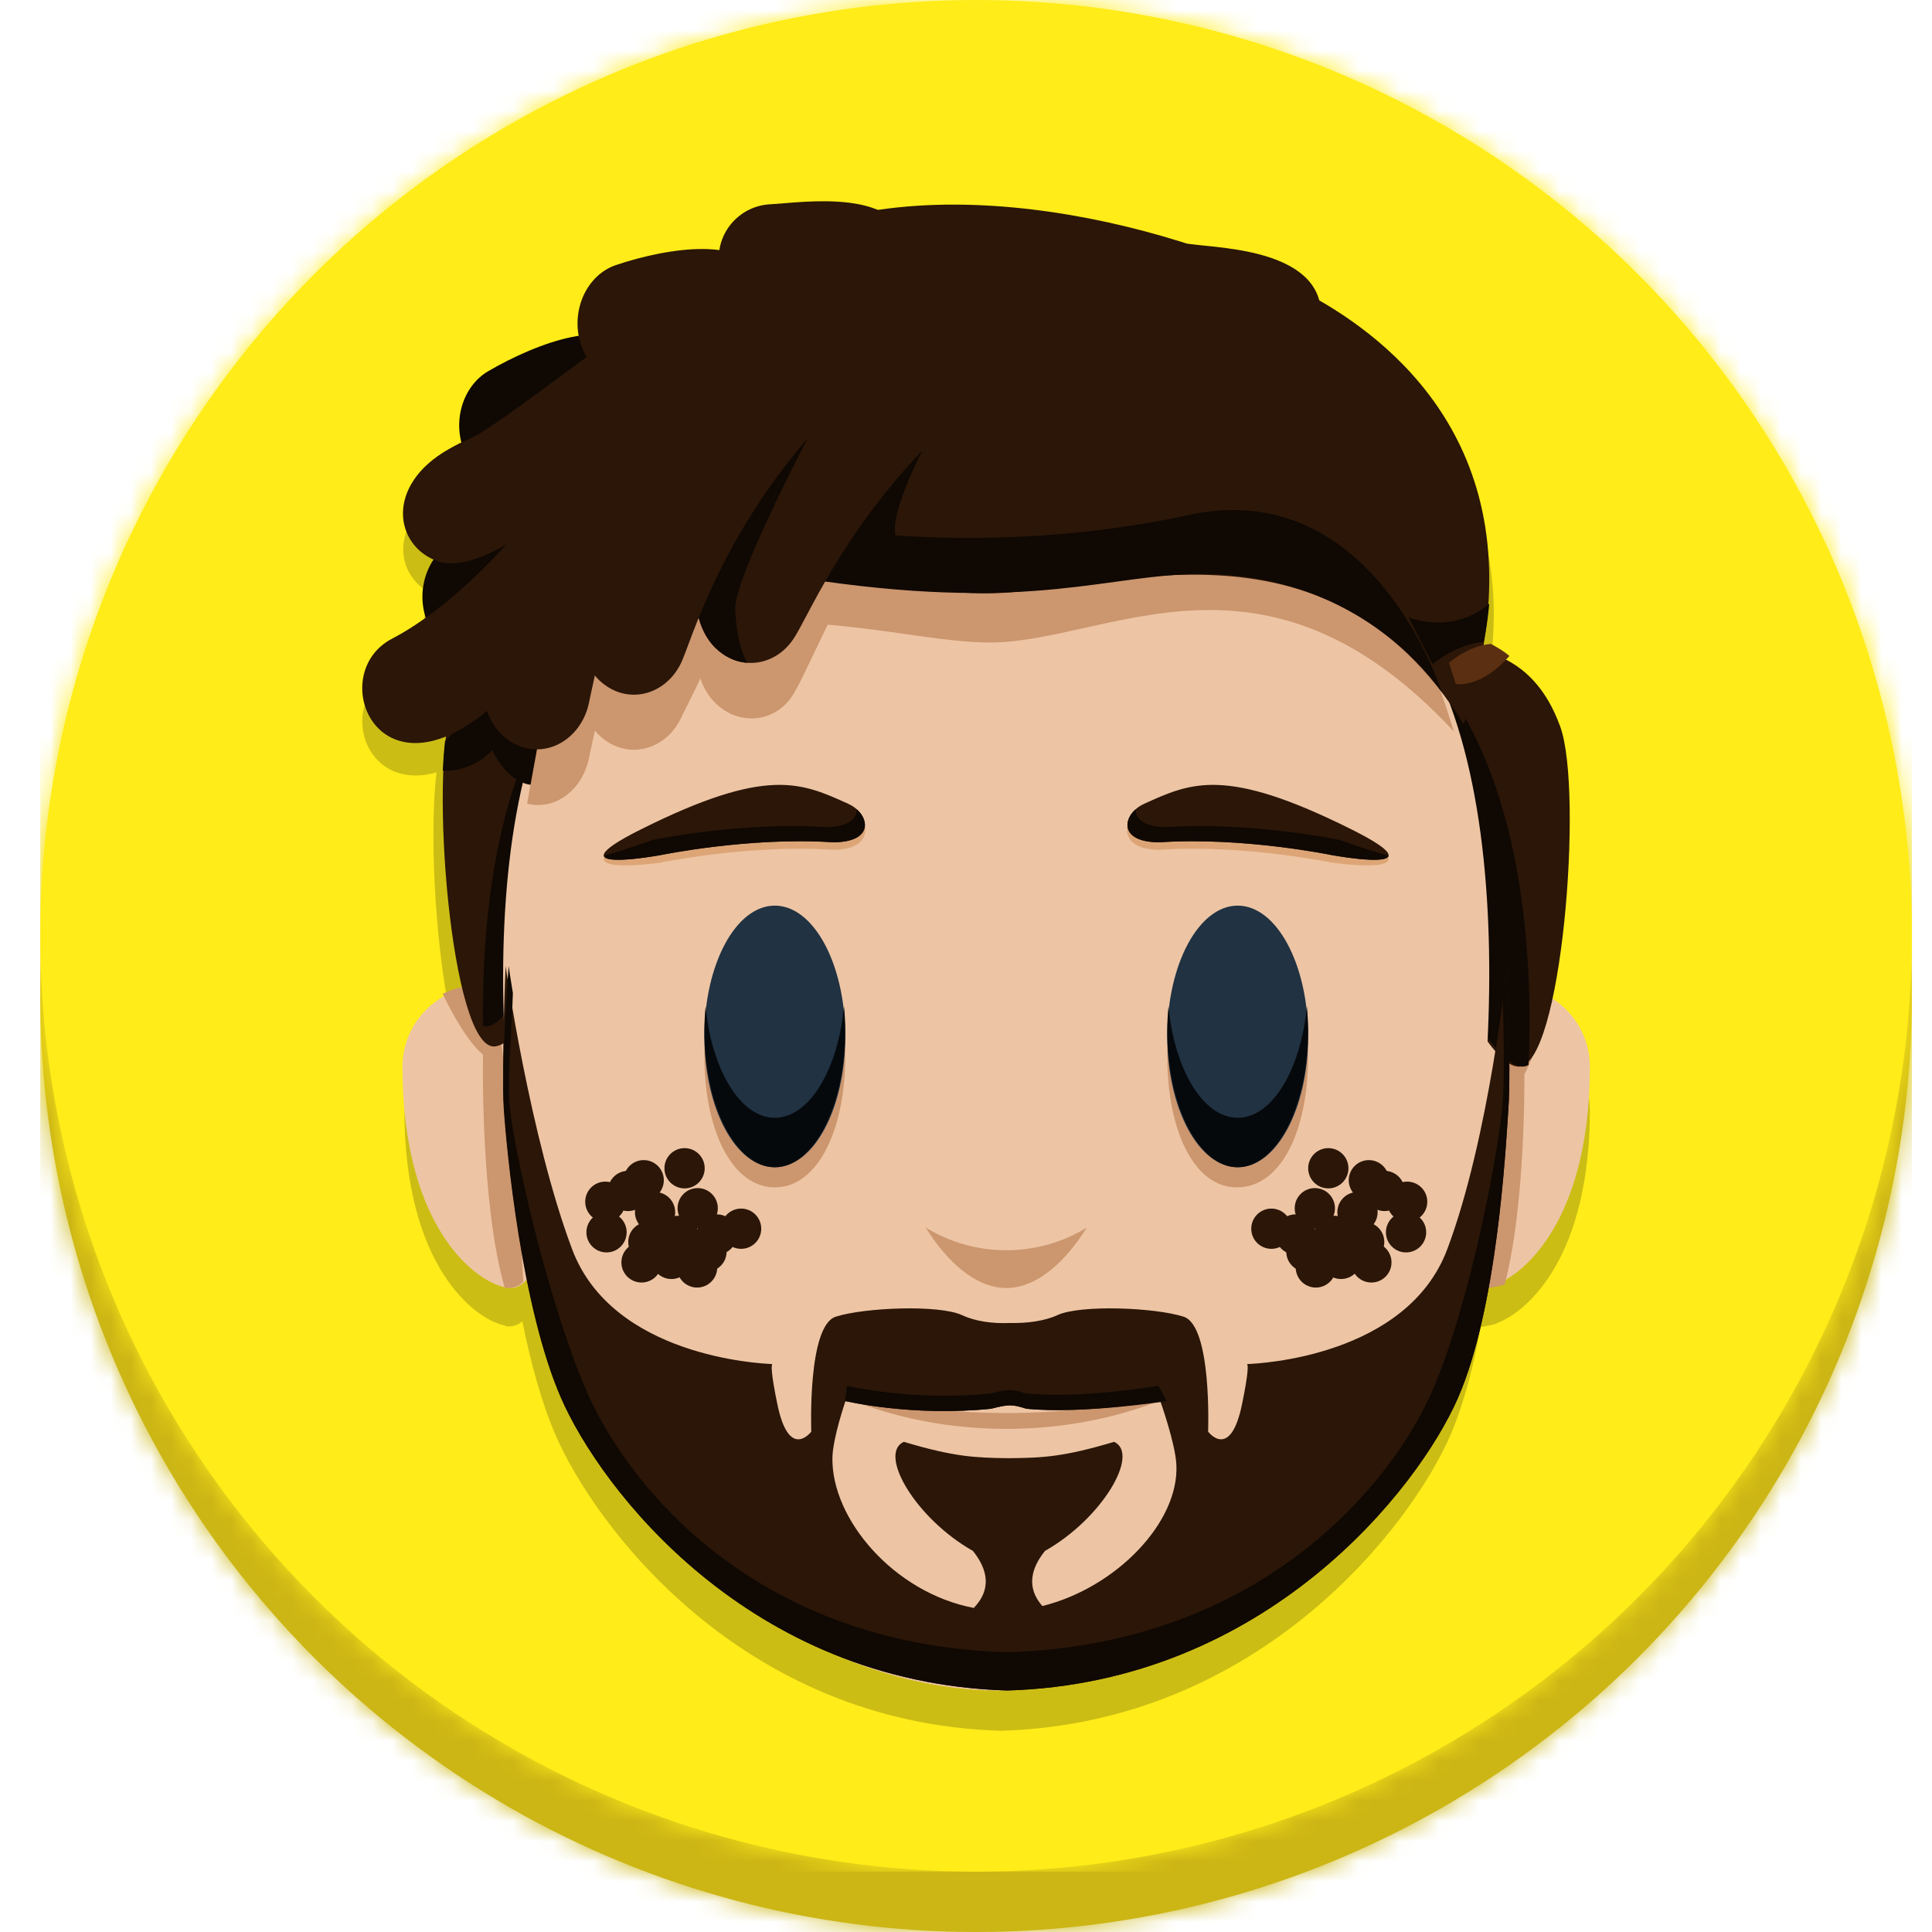 <?xml version="1.0" encoding="UTF-8"?>
<svg width="96px" height="96px" viewBox="0 0 96 96" version="1.1" xmlns="http://www.w3.org/2000/svg" xmlns:xlink="http://www.w3.org/1999/xlink">
    <title>Artboard Copy</title>
    <defs>
        <circle id="path-1" cx="46.5" cy="46.5" r="46.5"></circle>
        <circle id="path-3" cx="46.5" cy="46.5" r="46.5"></circle>
    </defs>
    <g id="Artboard-Copy" stroke="none" stroke-width="1" fill="none" fill-rule="evenodd">
        <g id="favicon" transform="translate(2, 0)">
            <g id="Group" transform="translate(0, 3)">
                <circle id="Oval" fill="#CCB615" fill-rule="nonzero" cx="46.5" cy="46.5" r="46.5"></circle>
                <g id="Clipped">
                    <mask id="mask-2" fill="white">
                        <use xlink:href="#path-1"></use>
                    </mask>
                    <g id="Oval"></g>
                    <rect id="Rectangle" fill="#CCB615" fill-rule="nonzero" mask="url(#mask-2)" x="0" y="-3.55271368e-15" width="93.004" height="93.004"></rect>
                </g>
            </g>
            <g id="Group">
                <circle id="Oval" fill="#FFEC19" fill-rule="nonzero" cx="46.5" cy="46.5" r="46.5"></circle>
                <g id="Clipped" transform="translate(0, 0)">
                    <mask id="mask-4" fill="white">
                        <use xlink:href="#path-3"></use>
                    </mask>
                    <g id="Oval"></g>
                    <rect id="Rectangle" fill="#FFEC19" fill-rule="nonzero" mask="url(#mask-4)" x="0" y="-0.004" width="93.004" height="93.004"></rect>
                </g>
            </g>
            <path d="M77,55.164 C77,53.492 75.949,52.067 74.475,51.507 C75.423,47.26 75.699,39.886 74.912,37.643 C74.199,35.61 73.082,34.608 71.873,34.1 C71.891,33.997 71.91,33.89 71.928,33.787 C71.95,33.676 71.976,33.536 72.001,33.371 C72.001,33.356 72.005,33.341 72.009,33.326 C72.045,33.083 72.086,32.792 72.123,32.439 L72.123,32.439 C73.034,23.717 67.668,19.168 64.114,17.065 C63.993,16.995 63.864,16.921 63.739,16.851 C63.041,14.373 58.715,14.291 57.399,14.111 C57.329,14.1 57.263,14.096 57.193,14.093 C52.47,12.597 46.78,11.687 41.719,12.424 C40.01,11.713 37.36,12.1 36.372,12.148 C35.059,12.207 34.005,13.179 33.821,14.402 C32.281,14.192 30.226,14.608 28.653,15.131 C27.312,15.577 26.518,17.094 26.797,18.593 C25.334,18.814 23.614,19.562 22.295,20.321 C21.133,20.988 20.597,22.468 20.953,23.813 C20.791,23.89 20.597,23.986 20.325,24.137 C17.219,25.868 17.59,28.697 19.564,29.555 C19.016,30.347 18.843,31.418 19.17,32.398 C18.63,32.778 18.064,33.131 17.487,33.426 C14.731,34.833 16.002,39.426 19.689,38.38 C19.67,38.531 19.626,38.921 19.582,39.654 L19.582,39.654 C19.391,43.157 19.803,48.479 20.622,51.503 C20.486,51.555 20.358,51.61 20.229,51.676 C20.163,51.706 20.122,51.724 20.122,51.724 L20.122,51.724 C18.913,52.394 18.094,53.683 18.094,55.16 C18.094,62.91 21.596,65.584 23.107,65.868 C23.107,65.875 23.111,65.886 23.114,65.897 C23.114,65.897 23.574,65.985 23.919,65.683 C23.93,65.672 23.941,65.661 23.952,65.65 C24.364,67.665 24.897,69.661 25.58,71.249 C27.532,75.805 34.832,85.613 47.696,86 C47.707,86 47.718,86 47.729,86 C47.74,86 47.751,86 47.762,86 C60.622,85.613 68.146,75.805 70.098,71.249 C70.744,69.735 71.222,67.856 71.579,65.941 C71.726,65.915 71.858,65.89 71.968,65.868 C72.001,65.86 72.034,65.856 72.068,65.845 C72.229,65.812 72.325,65.787 72.325,65.787 L72.325,65.768 C73.971,65.182 77,62.365 77,55.157 L77,55.164 Z" id="Path" fill="#000000" fill-rule="nonzero" opacity="0.2"></path>
            <path d="M73,49 C70.791,49 69,50.795 69,53.009 C69,55.223 69.395,64 71.604,64 C72.962,64 77,61.431 77,53.009 C77,50.795 75.209,49 73,49 L73,49 Z" id="Path" fill="#EDC5A4"></path>
            <path d="M75,50.207 C75,50.207 74.261,52.425 73.744,53.395 C73.744,53.395 73.822,59.828 72.765,63.832 C72.765,63.832 72.459,63.918 72,64 L72.267,58.048 L72.973,52.143 L73.422,50.809 C73.422,50.809 73.627,50 73.838,50 C74.359,50 75,50.203 75,50.203 L75,50.207 Z" id="Path" fill="#CC966E"></path>
            <path d="M22,49 C24.209,49 26,50.795 26,53.009 C26,55.223 25.605,64 23.396,64 C22.038,64 18,61.431 18,53.009 C18,50.795 19.791,49 22,49 L22,49 Z" id="Path" fill="#EDC5A4"></path>
            <path d="M20,49.38 C20,49.38 20.986,51.552 22.002,52.41 C22.002,52.41 21.851,59.722 23.078,63.985 C23.078,63.985 23.645,64.103 24,63.678 L23.679,57.721 L22.859,51.434 L22.338,50.014 C22.338,50.014 22.028,49.327 21.855,49.152 C21.413,48.708 20,49.376 20,49.376 L20,49.38 Z" id="Path" fill="#CC966E"></path>
            <path d="M27.116,31.007 C29.332,30.894 28.769,32.057 28.992,36.229 C29.215,40.401 24.783,51.886 22.566,51.999 C20.403,52.109 19.31,38.32 20.471,35.11 C21.897,31.165 24.904,31.118 27.116,31.007 Z" id="Path" fill="#2B1608"></path>
            <path d="M27.897,32 C27.938,32.795 27.917,33.899 27.993,35.395 C28.194,39.523 24.189,50.887 22.186,51 C22.124,51 22.063,50.993 22.005,50.971 C21.905,43.35 23.423,35.863 27.9,32.004 L27.897,32 Z" id="Path" fill="#0F0803"></path>
            <path d="M68.884,32.007 C66.668,31.894 67.231,33.057 67.008,37.229 C66.785,41.401 71.217,52.886 73.434,52.999 C75.597,53.109 76.69,39.32 75.529,36.11 C74.103,32.165 71.096,32.118 68.884,32.007 L68.884,32.007 Z" id="Path" fill="#2B1608"></path>
            <path d="M67.929,32 C72.791,36.386 74.299,44.744 73.952,52.915 C73.847,52.974 73.742,53.003 73.633,53 C71.348,52.885 66.775,41.354 67.009,37.16 C67.196,33.762 66.853,32.354 67.929,32 L67.929,32 Z" id="Path" fill="#0F0803"></path>
            <path d="M66.646,29.563 C73.926,36.22 72.562,55.935 69.68,66.532 C66.794,77.128 56.489,84.109 47.424,83.999 C38.363,83.892 27.898,76.6 25.178,65.937 C22.463,55.275 21.081,36.811 28.464,30.331 C35.847,23.851 59.363,22.906 66.643,29.563 L66.646,29.563 Z" id="Path" fill="#EDC5A4"></path>
            <path d="M36.5,46 C38.434,46 40,48.912 40,52.5 C40,56.088 38.659,59.004 36.5,59 C34.341,58.996 33,56.088 33,52.5 C33,48.912 34.569,46 36.5,46 L36.5,46 Z" id="Path" fill="#CC966E"></path>
            <path d="M59.5,46 C61.431,46 63,48.913 63,52.5 C63,56.087 61.712,58.966 59.5,59 C57.288,59.033 56,56.087 56,52.5 C56,48.913 57.569,46 59.5,46 Z" id="Path" fill="#CC966E"></path>
            <ellipse id="Oval" fill="#213242" fill-rule="nonzero" cx="36.5" cy="51.5" rx="3.5" ry="6.5"></ellipse>
            <ellipse id="Oval" fill="#213242" fill-rule="nonzero" cx="59.5" cy="51.5" rx="3.5" ry="6.5"></ellipse>
            <path d="M57,69 C54.388,70.271 51.304,71 48,71 C44.696,71 41.612,70.267 39,69 C41.821,69.786 44.846,70.214 48,70.214 C51.154,70.214 54.179,69.79 57,69 Z" id="Path" fill="#CC966E"></path>
            <path d="M44,61 C45.165,61.711 46.538,62.124 48.002,62.124 C49.466,62.124 50.835,61.715 52,61 C51.015,62.587 49.589,64 48.002,64 C46.415,64 44.985,62.587 44,61 L44,61 Z" id="Path" fill="#CC966E"></path>
            <path d="M25,37.342 L24.444,39 C24.444,39 23.338,39.044 22.457,37.27 C22.457,37.27 21.553,38.363 20,38.291 C20.056,37.226 20.116,36.826 20.116,36.826 L21.303,35.621 L22.67,35 L23.406,35.268 L24.683,36.59 L24.996,37.346 L25,37.342 Z" id="Path" fill="#0F0803"></path>
            <g id="Hair" transform="translate(16, 10)">
                <path d="M23.429,16.584 C24.034,17.073 27.424,12.781 27.116,13.349 C23.027,20.858 22.115,23.361 21.416,24.504 C20.574,25.876 18.842,26.074 17.674,25.054 C16.51,24.034 16.29,22.136 17.191,20.813 C18.86,18.355 21.775,15.243 23.429,16.584 L23.429,16.584 Z" id="Path" fill="#CC966E"></path>
                <path d="M13.497,7.621 C15.1,10.868 10.015,13.053 8.704,13.819 C7.397,14.581 5.786,13.999 5.113,12.515 C4.439,11.032 4.955,9.205 6.262,8.443 C8.693,7.023 12.497,5.611 13.493,7.625 L13.497,7.621 Z" id="Path" fill="#0F0803"></path>
                <path d="M16.638,17.44 C19.596,19.05 16.546,24.157 15.862,25.633 C15.177,27.112 13.566,27.684 12.263,26.907 C10.96,26.133 10.454,24.303 11.139,22.823 C12.409,20.077 14.804,16.438 16.638,17.436 L16.638,17.44 Z" id="Path" fill="#CC966E"></path>
                <path d="M8.192,29.933 C9.63,30.284 10.978,29.219 11.285,27.587 C11.593,25.954 13.325,20.107 10.095,19.457" id="Path" fill="#CC966E"></path>
                <path d="M19.842,3.881 C20.889,7.408 15.536,8.492 14.126,8.97 C12.717,9.448 11.23,8.537 10.809,6.934 C10.388,5.335 11.194,3.65 12.603,3.172 C15.225,2.286 19.193,1.692 19.845,3.881 L19.842,3.881 Z" id="Path" fill="#2B1608"></path>
                <path d="M27.138,2.473 C27.373,5.712 21.95,5.357 20.479,5.424 C19.007,5.492 17.769,4.367 17.718,2.91 C17.667,1.453 18.816,0.216 20.288,0.149 C21.76,0.082 26.904,-0.766 27.138,2.473 Z" id="Path" fill="#2B1608"></path>
                <path d="M47.633,5.895 C47.487,7.812 42.995,8.099 40.619,7.767 C39.158,7.561 38.111,6.134 38.279,4.58 C38.448,3.026 39.773,1.935 41.234,2.137 C42.695,2.342 47.897,2.417 47.637,5.891 L47.633,5.895 Z" id="Path" fill="#2B1608"></path>
                <path d="M4.303,13.095 C6.149,12.048 4.534,13.431 11.428,8.312 C14.141,6.299 14.181,5.723 20.508,2.712 C29.005,-1.33 41.109,9.799 47.015,13.36 C51.199,15.882 54.099,25.924 54.235,26.339 C44.727,16.121 36.994,22.005 31.037,21.927 C25.45,21.852 15.939,17.862 6.804,26.365 L4.303,13.095 Z" id="Path" fill="#CC966E"></path>
                <path d="M11.732,16.285 C13.277,19.569 8.151,21.635 6.826,22.367 C5.504,23.1 3.904,22.476 3.26,20.978 C2.616,19.476 3.165,17.664 4.487,16.931 C6.943,15.572 10.773,14.249 11.732,16.285 Z" id="Path" fill="#0F0803"></path>
                <path d="M30.818,19.487 C36.778,19.565 47.828,14.832 54.733,25.991 C58.811,13.644 52.104,7.662 47.919,5.14 C42.014,1.58 29.005,-2.111 20.508,1.931 C14.181,4.939 14.145,5.514 11.428,7.532 C4.53,12.654 6.145,11.268 4.303,12.314 C1.1,14.129 1.609,17.141 3.758,17.892 C5.109,18.366 7.156,17.051 7.156,17.051 C7.156,17.051 4.439,20.197 1.481,21.736 C-1.939,23.514 0.866,30.329 6.804,24.8 C15.942,16.296 25.231,19.412 30.818,19.487 L30.818,19.487 Z" id="Path" fill="#2B1608"></path>
                <path d="M24.129,16.364 C24.129,16.364 31.92,17.578 41.076,15.59 C50.233,13.603 53.616,24.344 53.616,24.344 C53.616,24.344 49.819,18.508 41.735,18.519 C37.067,18.523 33.505,20.387 22.818,18.87 C22.324,18.8 24.132,16.367 24.132,16.367 L24.129,16.364 Z" id="Path" fill="#0F0803"></path>
                <path d="M10.092,16.715 C13.325,17.365 11.589,23.212 11.282,24.844 C10.974,26.477 9.554,27.516 8.115,27.168 C6.676,26.817 5.757,25.211 6.065,23.578 C6.639,20.544 8.085,16.311 10.088,16.715 L10.092,16.715 Z" id="Path" fill="#2B1608"></path>
                <path d="M27.83,12.388 C27.83,12.388 25.461,16.917 26.955,17.029 L25.754,17.398 L23.759,17.141 L24.652,15.172 L27.526,12.519 L27.834,12.392 L27.83,12.388 Z" id="Path" fill="#0F0803"></path>
                <path d="M23.429,13.845 C23.92,14.245 28.178,12.026 27.83,12.388 C23.689,16.752 22.148,20.686 21.416,21.762 C20.519,23.085 18.842,23.331 17.674,22.311 C16.51,21.291 16.29,19.394 17.191,18.071 C18.86,15.613 21.775,12.501 23.429,13.842 L23.429,13.845 Z" id="Path" fill="#2B1608"></path>
                <path d="M22.133,11.779 C22.133,11.779 18.458,18.766 18.531,20.283 C18.626,22.24 19.139,22.928 19.139,22.928 C19.139,22.928 18.366,22.961 17.568,22.211 C16.924,21.602 16.715,20.694 16.715,20.694 L16.891,17.948 L18.739,14.709 L22.133,11.783 L22.133,11.779 Z" id="Path" fill="#0F0803"></path>
                <path d="M18.157,10.991 C19.014,11.458 22.679,11.152 22.133,11.783 C17.703,16.92 16.349,21.848 15.862,22.898 C15.177,24.377 13.566,24.949 12.263,24.172 C11.963,23.993 11.703,23.757 11.494,23.485 C10.791,22.573 10.612,21.228 11.139,20.088 C12.409,17.342 15.195,12.949 18.157,10.991 L18.157,10.991 Z" id="Path" fill="#2B1608"></path>
            </g>
            <path d="M72.881,48 C72.881,48 72.004,56.526 69.911,62.08 C67.907,67.401 60.583,67.76 59.968,67.779 C60.016,67.837 60.045,68.178 59.717,69.768 C59.135,72.61 58.03,71.136 58.03,71.136 C58.03,71.136 58.233,65.884 56.814,65.426 C55.396,64.969 51.686,64.817 50.537,65.35 C49.903,65.644 49.011,65.76 48.168,65.739 C47.324,65.775 46.466,65.659 45.806,65.35 C44.66,64.817 40.947,64.969 39.528,65.426 C38.11,65.884 38.313,71.136 38.313,71.136 C38.313,71.136 37.207,72.61 36.625,69.768 C36.297,68.178 36.327,67.84 36.375,67.779 C35.759,67.757 28.435,67.401 26.431,62.08 C24.339,56.523 23.123,48 23.123,48 C23.123,48 22.905,52.991 23.049,55.1 C23.193,57.209 23.933,64.973 25.89,69.463 C27.846,73.953 35.163,83.619 48.057,84 C60.948,83.619 68.489,73.953 70.446,69.463 C72.402,64.973 72.807,57.209 72.951,55.1 C73.095,52.991 72.877,48 72.877,48 L72.881,48 Z M49.792,79.8 C49.402,79.347 48.823,78.439 49.925,77.064 C52.776,75.452 54.655,72.236 53.359,71.644 C50.842,72.396 49.822,72.439 48.134,72.457 L48.134,72.457 C46.447,72.436 45.43,72.396 42.91,71.644 C41.614,72.236 43.492,75.452 46.344,77.064 C47.53,78.548 46.768,79.488 46.388,79.898 C42.413,79.14 39.304,75.474 39.363,72.428 C39.381,71.448 40.011,69.619 40.011,69.619 C40.011,69.619 43.319,70.403 47.254,70 C48.127,69.775 48.297,69.775 49.008,70 C51.815,70.276 55.654,69.619 55.654,69.619 C55.654,69.619 56.398,71.699 56.453,72.773 C56.604,75.648 53.443,78.904 49.789,79.804 L49.792,79.8 Z" id="Shape" fill="#2B1608"></path>
            <g id="Group" transform="translate(23, 48)" fill="#0F0803">
                <path d="M32.559,20.86 C32.559,20.86 28.763,21.514 25.985,21.241 C25.281,21.016 25.111,21.016 24.249,21.241 C20.357,21.644 17.084,20.86 17.084,20.86 L16.996,21.619 C16.996,21.619 20.305,22.403 24.241,22 C25.115,21.775 25.284,21.775 25.996,22 C28.804,22.276 32.98,21.619 32.98,21.619" id="Path"></path>
                <path d="M49.877,0.004 C49.877,0.004 49.811,0.639 49.674,1.666 C49.722,3.292 49.759,5.495 49.674,6.722 C49.534,8.831 48.123,16.595 46.184,21.085 C44.246,25.575 37.8,33.721 25.045,34.102 C12.29,33.721 6.061,25.575 4.126,21.085 C2.188,16.595 0.445,8.831 0.305,6.722 C0.216,5.416 0.437,2.998 0.485,1.35 C0.345,0.508 0.275,0 0.275,0 C0.275,0 -0.112,4.991 0.032,7.1 C0.176,9.209 0.917,16.973 2.873,21.463 C4.83,25.953 12.15,35.619 25.049,36 C37.944,35.619 45.488,25.953 47.445,21.463 C49.402,16.973 49.807,9.209 49.951,7.1 C50.095,4.991 49.877,0 49.877,0 L49.877,0.004 Z" id="Path"></path>
            </g>
            <path d="M36.5,55.542 C34.786,55.542 33.357,53.151 33.061,50 C33.023,50.399 33,50.81 33,51.229 C33,54.967 34.569,58 36.5,58 C38.431,58 40,54.967 40,51.229 C40,50.81 39.977,50.399 39.939,50 C39.639,53.151 38.214,55.542 36.5,55.542 L36.5,55.542 Z" id="Path" fill="#06090C"></path>
            <path d="M59.5,55.542 C57.786,55.542 56.357,53.151 56.061,50 C56.023,50.399 56,50.81 56,51.229 C56,54.967 57.569,58 59.5,58 C61.431,58 63,54.967 63,51.229 C63,50.81 62.977,50.399 62.939,50 C62.639,53.151 61.214,55.542 59.5,55.542 Z" id="Path" fill="#06090C"></path>
            <g id="Group" transform="translate(54, 39)">
                <path d="M0.789,1.126 C3.139,0.065 4.861,-0.796 11.168,2.359 C15.814,4.681 10.157,3.859 10.157,3.859 C10.157,3.859 5.751,2.948 1.614,3.227 C-0.56,3.227 -0.222,1.587 0.789,1.126 L0.789,1.126 Z" id="Path" fill="#DDA576"></path>
                <path d="M0.827,0.951 C3.177,-0.11 4.861,-0.935 11.168,2.219 C15.814,4.541 10.157,3.487 10.157,3.487 C10.157,3.487 5.751,2.576 1.614,2.855 C-0.56,2.855 -0.184,1.412 0.827,0.955 L0.827,0.951 Z" id="Path" fill="#2B1608"></path>
                <path d="M2.013,2.101 C0.835,2.101 0.409,1.676 0.424,1.215 C-0.237,1.808 -0.233,2.852 1.614,2.852 C5.747,2.573 10.157,3.484 10.157,3.484 C10.157,3.484 12.887,3.991 12.993,3.523 C11.853,3.205 10.556,2.734 10.556,2.734 C10.556,2.734 6.15,1.823 2.013,2.101 Z" id="Path" fill="#0F0803"></path>
            </g>
            <g id="Group" transform="translate(28, 39)">
                <path d="M12.211,1.126 C9.861,0.065 8.139,-0.796 1.832,2.359 C-2.814,4.681 2.843,3.859 2.843,3.859 C2.843,3.859 7.249,2.948 11.386,3.227 C13.56,3.227 13.222,1.587 12.211,1.126 L12.211,1.126 Z" id="Path" fill="#DDA576"></path>
                <path d="M12.173,0.951 C9.823,-0.11 8.139,-0.935 1.832,2.219 C-2.814,4.541 2.843,3.487 2.843,3.487 C2.843,3.487 7.249,2.576 11.386,2.855 C13.56,2.855 13.184,1.412 12.173,0.955 L12.173,0.951 Z" id="Path" fill="#2B1608"></path>
                <path d="M10.987,2.101 C12.165,2.101 12.591,1.676 12.576,1.215 C13.237,1.808 13.233,2.852 11.386,2.852 C7.253,2.573 2.843,3.484 2.843,3.484 C2.843,3.484 0.113,3.991 0.007,3.523 C1.147,3.205 2.444,2.734 2.444,2.734 C2.444,2.734 6.85,1.823 10.987,2.101 L10.987,2.101 Z" id="Path" fill="#0F0803"></path>
            </g>
            <path d="M68.004,30.683 C68.004,30.683 70.154,31.572 72,30 C71.882,31.269 71.718,31.895 71.718,31.895 C71.718,31.895 70.497,31.94 69.184,33 L68,30.688 L68.004,30.683 Z" id="Path" fill="#0F0803"></path>
            <path d="M70.335,33.987 C70.335,33.987 71.566,34.233 73,32.595 C72.675,32.303 72.091,32 72.091,32 C72.091,32 71.156,31.989 70,32.929 L70.335,33.983 L70.335,33.987 Z" id="Path" fill="#5B2F11"></path>
            <g id="Group" transform="translate(61, 58)" fill="#2B1608" fill-rule="nonzero">
                <ellipse id="Oval" cx="2.333" cy="2.036" rx="1" ry="1"></ellipse>
                <ellipse id="Oval" cx="5.018" cy="0.645" rx="1" ry="1"></ellipse>
                <ellipse id="Oval" cx="3.285" cy="3.409" rx="1" ry="1"></ellipse>
                <ellipse id="Oval" cx="0.174" cy="3.054" rx="1" ry="1"></ellipse>
                <ellipse id="Oval" cx="1.378" cy="3.341" rx="1" ry="1"></ellipse>
                <circle id="Oval" cx="3.003" cy="0.05" r="1"></circle>
                <ellipse id="Oval" cx="4.453" cy="2.232" rx="1" ry="1"></ellipse>
                <ellipse id="Oval" cx="6.866" cy="3.232" rx="1" ry="1"></ellipse>
                <ellipse id="Oval" cx="6.921" cy="1.714" rx="1" ry="1"></ellipse>
                <ellipse id="Oval" cx="5.796" cy="1.178" rx="1" ry="1"></ellipse>
                <circle id="Oval" cx="2.383" cy="4.978" r="1"></circle>
                <circle id="Oval" cx="1.914" cy="4.191" r="1"></circle>
                <ellipse id="Oval" cx="4.785" cy="3.714" rx="1" ry="1"></ellipse>
                <circle id="Oval" cx="5.143" cy="4.728" r="1"></circle>
                <ellipse id="Oval" cx="3.636" cy="4.554" rx="1" ry="1"></ellipse>
            </g>
            <g id="Group" transform="translate(28, 58)" fill="#2B1608" fill-rule="nonzero">
                <ellipse id="Oval" cx="4.668" cy="2.036" rx="1" ry="1"></ellipse>
                <ellipse id="Oval" cx="1.985" cy="0.645" rx="1" ry="1"></ellipse>
                <ellipse id="Oval" cx="3.713" cy="3.409" rx="1" ry="1"></ellipse>
                <ellipse id="Oval" cx="6.826" cy="3.054" rx="1" ry="1"></ellipse>
                <ellipse id="Oval" cx="5.619" cy="3.341" rx="1" ry="1"></ellipse>
                <circle id="Oval" cx="4.016" cy="0.05" r="1"></circle>
                <ellipse id="Oval" cx="2.549" cy="2.232" rx="1" ry="1"></ellipse>
                <ellipse id="Oval" cx="0.138" cy="3.232" rx="1" ry="1"></ellipse>
                <ellipse id="Oval" cx="0.079" cy="1.714" rx="1" ry="1"></ellipse>
                <ellipse id="Oval" cx="1.207" cy="1.178" rx="1" ry="1"></ellipse>
                <circle id="Oval" cx="4.639" cy="4.978" r="1"></circle>
                <circle id="Oval" cx="5.105" cy="4.191" r="1"></circle>
                <ellipse id="Oval" cx="2.218" cy="3.714" rx="1" ry="1"></ellipse>
                <circle id="Oval" cx="1.877" cy="4.728" r="1"></circle>
                <ellipse id="Oval" cx="3.362" cy="4.554" rx="1" ry="1"></ellipse>
            </g>
        </g>
    </g>
</svg>